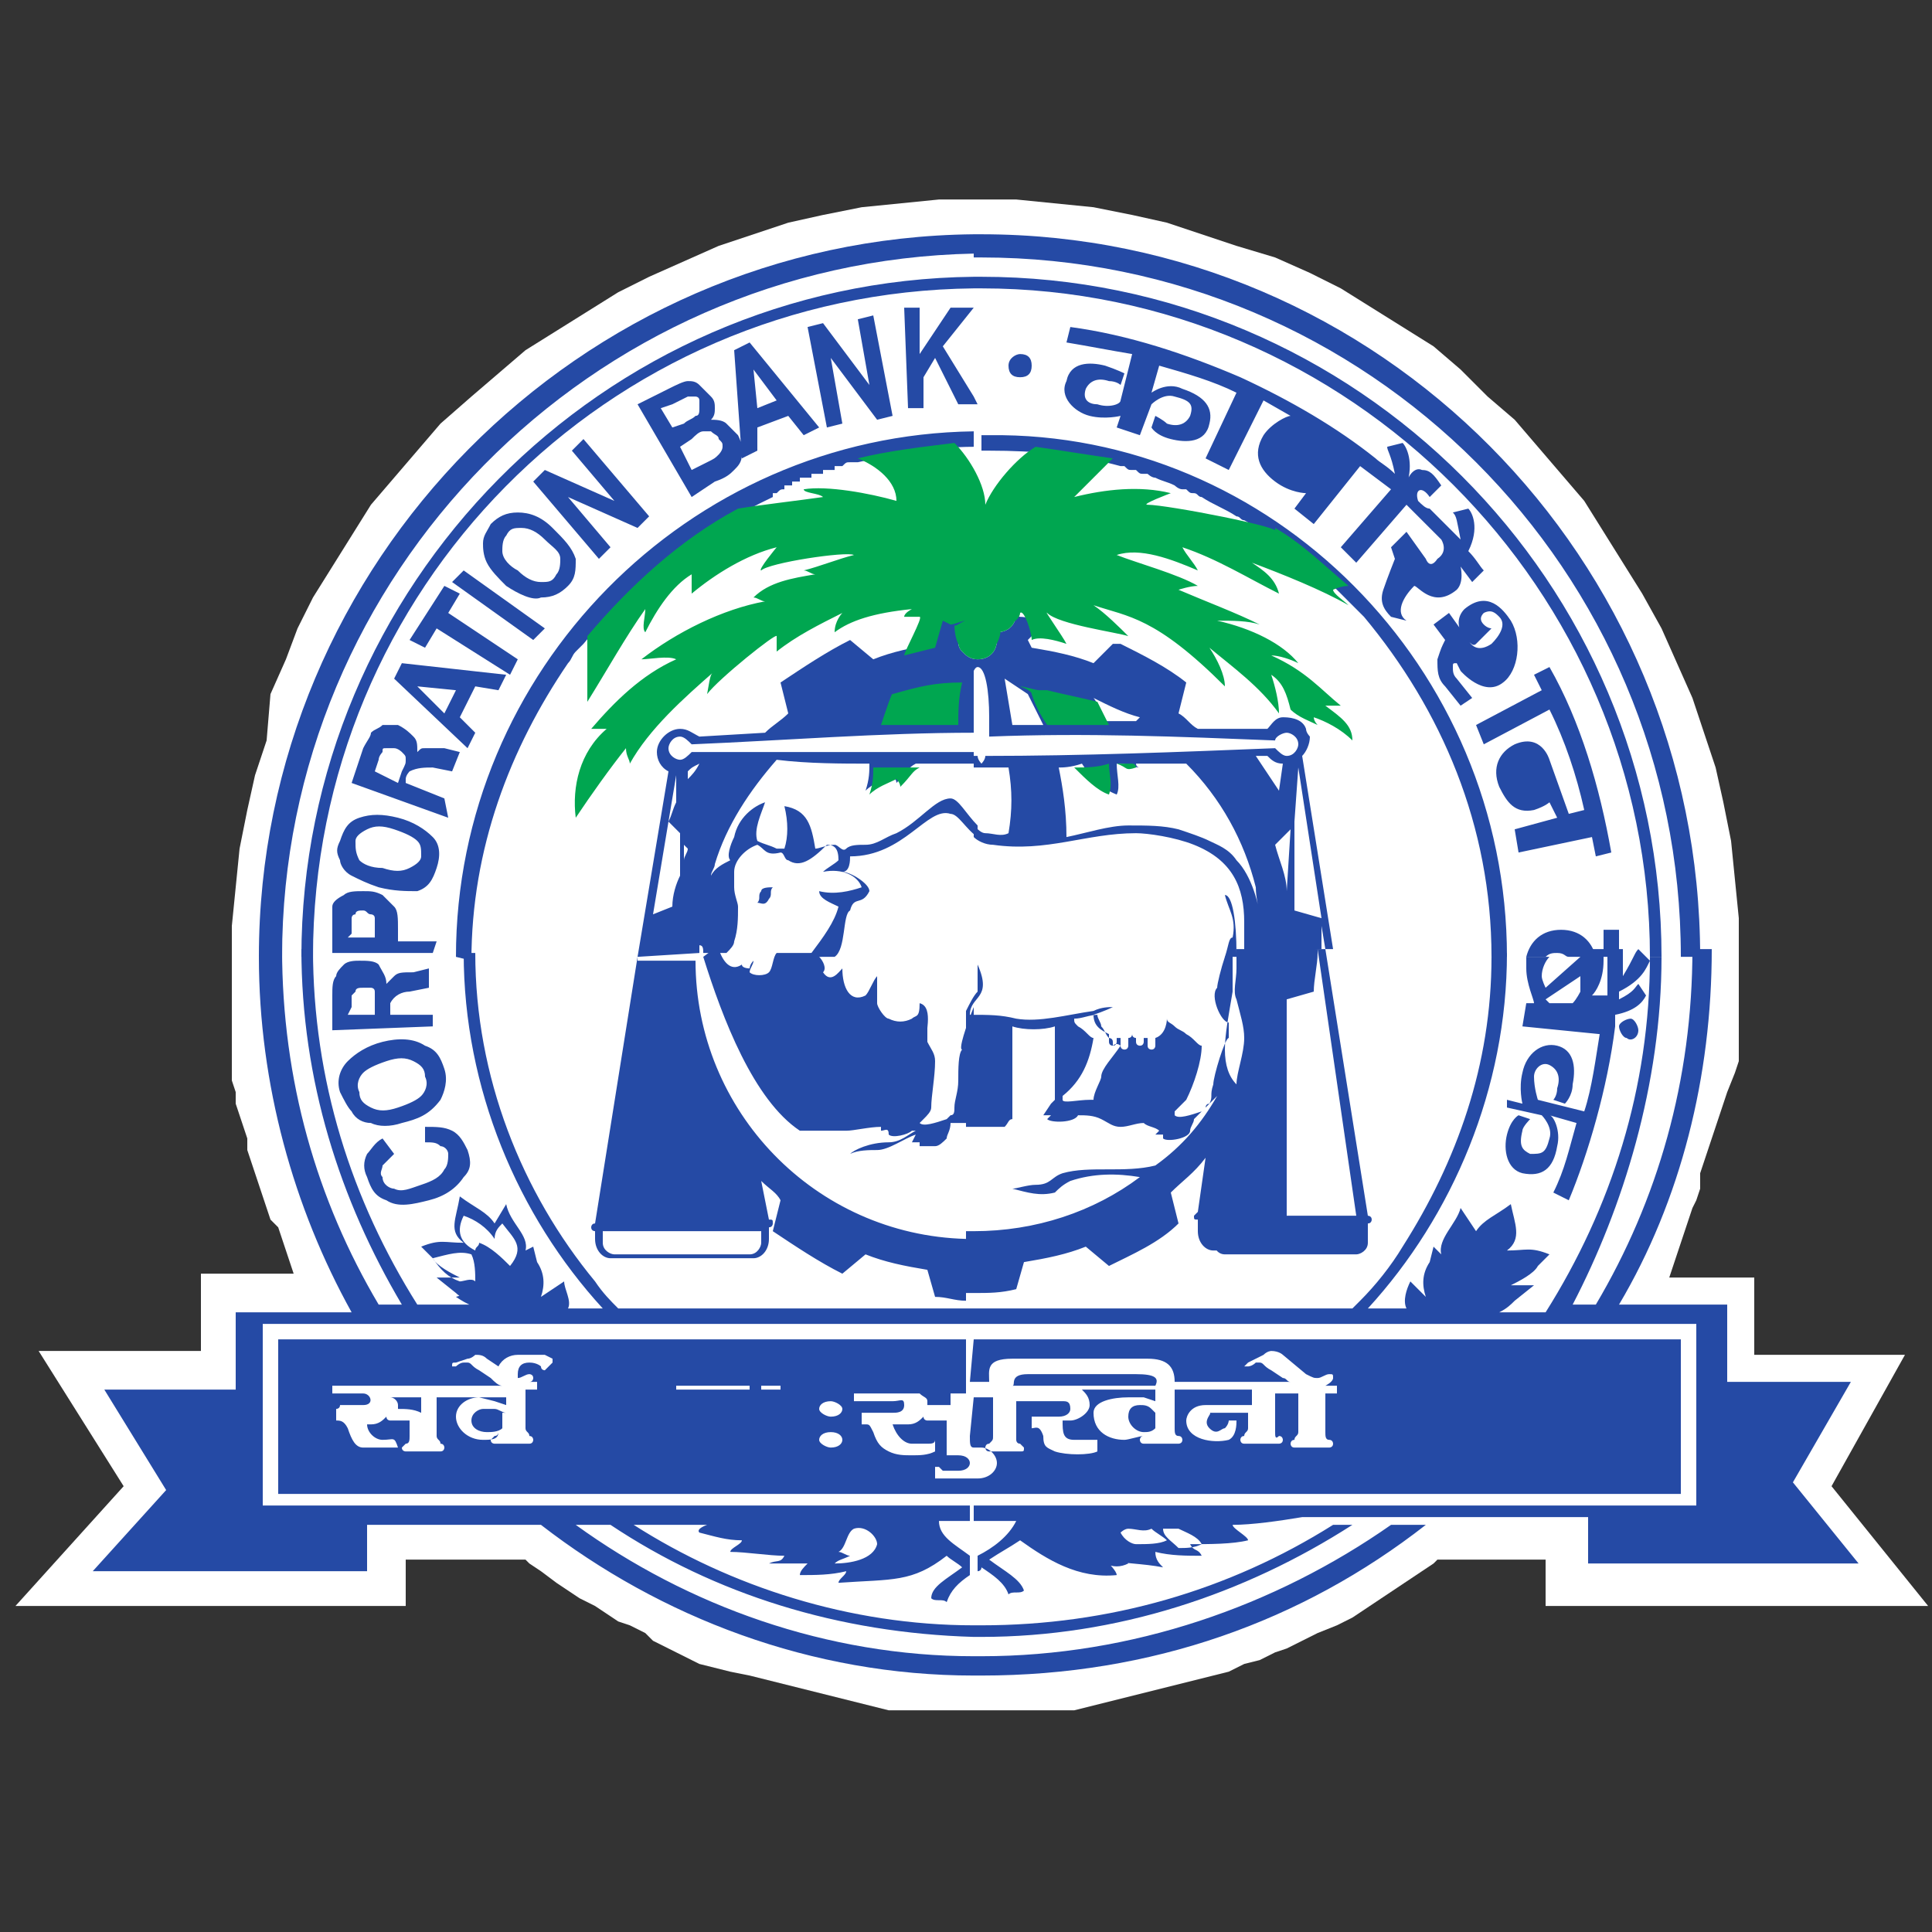 <?xml version="1.0" encoding="utf-8"?>
<!-- Generator: Adobe Illustrator 23.0.5, SVG Export Plug-In . SVG Version: 6.00 Build 0)  -->
<svg version="1.1" id="Layer_1" xmlns="http://www.w3.org/2000/svg" xmlns:xlink="http://www.w3.org/1999/xlink" x="0px" y="0px"
	 viewBox="0 0 50 50" style="enable-background:new 0 0 50 50;" xml:space="preserve">
<rect x="0" y="0" width="50" height="50" fill="#333333" stroke="none"/>
<style type="text/css">
	.st0{fill:#FFFFFF;}
	.st1{fill:#254AA5;}
	.st2{fill:#00A650;}
</style>
<g id="g3006" transform="translate(0,1.263)">
	<path id="path220" class="st0" d="M6.4,28.2l-0.1-0.3l-0.1-0.3l-0.1-0.3L6.1,27l-0.1-0.3l0-0.3l0-0.3l0-0.3l0-0.3l0-0.3l0-0.3
		l0-0.3l0-0.3l0-0.3l0-0.3l0-1l0.1-1l0.1-1l0.2-1l0.2-0.9l0.3-0.9L7,16.7l0.4-0.9L7.7,15l0.4-0.8l0.5-0.8l0.5-0.8l0.5-0.8l0.6-0.7
		l0.6-0.7l0.6-0.7L12.2,9l0.7-0.6l0.7-0.6l0.8-0.5l0.8-0.5l0.8-0.5l0.8-0.4l0.9-0.4l0.9-0.4l0.9-0.3l0.9-0.3l0.9-0.2l1-0.2l1-0.1
		l1-0.1l1,0l1,0l1,0.1l1,0.1l1,0.2l0.9,0.2l0.9,0.3l0.9,0.3L33,5.4l0.9,0.4l0.8,0.4l0.8,0.5l0.8,0.5l0.8,0.5l0.7,0.6L38.5,9l0.7,0.6
		l0.6,0.7l0.6,0.7l0.6,0.7l0.5,0.8l0.5,0.8l0.5,0.8L43,15l0.4,0.9l0.4,0.9l0.3,0.9l0.3,0.9l0.2,0.9l0.2,1l0.1,1l0.1,1l0,1l0,0.3
		l0,0.3l0,0.3l0,0.3l0,0.3l0,0.3l0,0.3l0,0.3l0,0.3l-0.1,0.3L44.7,27l-0.1,0.3l-0.1,0.3l-0.1,0.3l-0.1,0.3l-0.1,0.3l-0.1,0.3
		l-0.1,0.3L44,29.5l-0.1,0.3L43.8,30l-0.1,0.3l-0.1,0.3l-0.1,0.3l-0.1,0.3l-0.1,0.3l-0.1,0.3h2.2v2h3.9l-1.9,3.4l2.5,3.1H40v-1.2
		h-2.8l-0.1,0.1l-0.3,0.2l-0.3,0.2l-0.3,0.2l-0.3,0.2l-0.3,0.2l-0.3,0.2l-0.3,0.2l-0.4,0.2L34.1,41l-0.4,0.2l-0.4,0.2L33,41.5
		l-0.4,0.2l-0.4,0.1L31.8,42l-0.4,0.1l-0.4,0.1l-0.4,0.1l-0.4,0.1l-0.4,0.1l-0.4,0.1l-0.4,0.1l-0.4,0.1l-0.4,0.1l-0.4,0.1l-0.4,0
		l-0.4,0l-0.4,0l-0.4,0l-0.4,0l-0.4,0l-0.4,0l-0.4,0l-0.4,0l-0.4,0l-0.4,0l-0.4,0l-0.4-0.1l-0.4-0.1l-0.4-0.1l-0.4-0.1l-0.4-0.1
		l-0.4-0.1l-0.4-0.1l-0.4-0.1l-0.4-0.1L18.9,42l-0.4-0.1l-0.4-0.1l-0.4-0.2l-0.4-0.2l-0.4-0.2L16.7,41l-0.4-0.2L16,40.7l-0.3-0.2
		l-0.3-0.2L15,40.1l-0.3-0.2l-0.3-0.2L14,39.4l-0.3-0.2l-0.1-0.1h-3.1v1.2H0.4l2.8-3.1L1,33.7h4.2v-2h2.4l-0.1-0.3l-0.1-0.3
		l-0.1-0.3l-0.1-0.3L7,30.3L6.9,30l-0.1-0.3l-0.1-0.3l-0.1-0.3l-0.1-0.3l-0.1-0.3"/>
	<path id="path222" class="st1" d="M11,28.3l0-0.4c0.3,0,0.5,0,0.7,0.1c0.2,0.1,0.3,0.3,0.4,0.5c0.1,0.3,0.1,0.5-0.1,0.7
		c-0.2,0.3-0.5,0.5-0.9,0.6c-0.4,0.1-0.8,0.2-1.1,0c-0.3-0.1-0.4-0.3-0.5-0.6c-0.1-0.2-0.1-0.4,0-0.6c0.1-0.1,0.2-0.3,0.4-0.4
		l0.3,0.4c-0.1,0.1-0.2,0.2-0.3,0.3c0,0.1-0.1,0.2,0,0.3c0,0.2,0.2,0.3,0.3,0.3c0.2,0.1,0.4,0,0.7-0.1c0.3-0.1,0.5-0.2,0.6-0.4
		c0.1-0.1,0.1-0.3,0.1-0.4c0-0.1-0.1-0.2-0.2-0.2C11.3,28.3,11.2,28.3,11,28.3L11,28.3z M10.3,27.4c0.3-0.1,0.5-0.2,0.6-0.3
		c0.1-0.1,0.2-0.3,0.1-0.5c0-0.2-0.1-0.3-0.3-0.4c-0.2-0.1-0.4-0.1-0.7,0c-0.3,0.1-0.5,0.2-0.6,0.3c-0.1,0.1-0.2,0.3-0.1,0.5
		c0,0.2,0.1,0.3,0.3,0.4C9.8,27.5,10,27.5,10.3,27.4L10.3,27.4z M10.4,27.8c-0.3,0.1-0.6,0.1-0.8,0c-0.2,0-0.4-0.1-0.5-0.3
		c-0.1-0.1-0.2-0.3-0.3-0.5c-0.1-0.3,0-0.6,0.2-0.8c0.2-0.2,0.5-0.4,0.9-0.5c0.4-0.1,0.8-0.1,1.1,0.1c0.3,0.1,0.4,0.3,0.5,0.6
		c0.1,0.3,0,0.6-0.1,0.8C11.1,27.6,10.8,27.7,10.4,27.8z M11.2,25.3l-2.6,0.1l0-0.9c0-0.2,0-0.4,0.1-0.5c0-0.1,0.1-0.2,0.2-0.3
		c0.1-0.1,0.3-0.1,0.4-0.1c0.2,0,0.4,0,0.5,0.1C9.9,23.9,10,24,10,24.2c0.1-0.1,0.1-0.1,0.2-0.2c0.1-0.1,0.2-0.1,0.5-0.1l0.4-0.1
		l0,0.5l-0.5,0.1c-0.2,0-0.4,0.1-0.5,0.3c0,0,0,0.1,0,0.2l0,0.1l1.1,0L11.2,25.3L11.2,25.3z M9.7,25l0-0.3c0-0.2,0-0.2,0-0.3
		c0-0.1-0.1-0.1-0.1-0.1c-0.1,0-0.1,0-0.2,0c-0.1,0-0.2,0-0.2,0.1c0,0-0.1,0.1-0.1,0.1c0,0,0,0.1,0,0.3L9,25L9.7,25L9.7,25z
		 M23.9,38.1h-1.3c0,0.1,0.1,0.1,0.1,0.2c0.3,0.3,0.3,0.2,0.7,0.2c-0.4,0.2-0.6,0.3-0.8,0.8c0.8,0,1.1,0,1.6-0.6
		C24.1,38.6,24.1,38.4,23.9,38.1L23.9,38.1z M21.7,38.1h-0.4c0,0,0,0,0,0c-0.1,0.1-0.3,0.6-0.4,0.7c0.3,0.1,0.7-0.1,0.9-0.4
		C21.7,38.4,21.7,38.3,21.7,38.1L21.7,38.1z M20.8,38.1h-0.5c-0.2,0.1-0.4,0.3-0.5,0.4c0.2,0.1,0.4,0.1,0.6,0.1
		C20.7,38.6,20.9,38.4,20.8,38.1z M22.7,38.7c-0.1,0.4-0.7,0.5-1.1,0.5c0.1-0.1,0.2-0.1,0.4-0.2c-0.1,0-0.2-0.1-0.3-0.1
		c0.2-0.1,0.2-0.5,0.4-0.6C22.4,38.2,22.7,38.5,22.7,38.7L22.7,38.7z M12.9,32.7h0.4c0.7-0.1,0.6-1,0.3-1.3
		c-0.2,0.2-0.2,0.4-0.3,0.6c-0.1-0.4-0.3-0.6-0.6-0.7c0,0.1,0,0.2,0,0.4c-0.1-0.1-0.2-0.2-0.3-0.2c0,0.2,0,0.5,0.1,0.7
		c-0.2,0-0.4,0-0.7,0.1C12.1,32.5,12.3,32.6,12.9,32.7L12.9,32.7z M12,30.2c0.3,0.1,0.6,0.3,0.8,0.6c0-0.2,0.1-0.3,0.2-0.4
		c0.3,0.4,0.6,0.6,0.2,1.1c-0.2-0.2-0.5-0.5-0.8-0.6c0,0.1-0.1,0.1-0.1,0.2C11.9,30.9,11.8,30.6,12,30.2L12,30.2z M12.2,31.2
		c0.1,0.2,0.1,0.5,0.1,0.7c-0.1-0.1-0.3,0-0.4,0c-0.3-0.1-0.5-0.3-0.7-0.6C11.6,31.2,11.9,31.1,12.2,31.2L12.2,31.2L12.2,31.2z
		 M6.2,38.1L6.2,38.1l0-3h0H5.7h-2v0l0.2,0.4h1.8V36H4.2l0.2,0.4h1.3v0.4h-1l0.2,0.4h0.8v0.4H4.6L4.3,38h1.4v0.4H3.9l-0.2,0.2
		l-0.1,0.2h4.7L6.2,38.1L6.2,38.1z M10.3,35.2c0-0.1,0-0.1,0-0.1c0-0.1-0.1-0.2-0.2-0.2h0.8v0.4C10.7,35.2,10.5,35.2,10.3,35.2
		L10.3,35.2z M12.8,35L12.8,35L12.8,35C12.9,35,12.9,35,12.8,35l0.3,0.1v-0.2h-0.3h-0.1h-1.4v1c0,0.1,0.1,0.1,0.1,0.2
		c0.1,0,0.1,0.1,0.1,0.1c0,0,0,0.1-0.1,0.1h-0.9c0,0-0.1,0-0.1-0.1c0,0,0.1-0.1,0.1-0.1c0.1,0,0.1-0.1,0.1-0.2v-0.4h-0.2v0h-0.2
		c-0.1,0-0.1,0-0.1,0c0,0-0.1,0-0.1-0.1c-0.1,0.1-0.2,0.2-0.4,0.2H9.7c-0.1,0-0.2,0-0.2,0C9.5,35.8,9.7,36,9.9,36
		c0.3,0,0.3-0.1,0.4,0.2l-0.9,0c-0.2,0-0.3-0.2-0.4-0.5c-0.1-0.2-0.2-0.2-0.3-0.2c0,0,0-0.3,0-0.3c0,0,0.1,0,0.1-0.1
		c0.1,0,0.4,0,0.6,0c0.3,0,0.2-0.3,0-0.3H8.6v-0.2h4.1h0.1h0.2h0c-0.1,0-0.2-0.1-0.3-0.2l-0.3-0.2c-0.2-0.1-0.2-0.2-0.3-0.2
		c-0.1,0-0.1,0-0.1,0c-0.1,0-0.2,0.1-0.2,0.1c-0.1,0-0.1,0-0.1,0c0-0.1,0-0.1,0.1-0.1l0.3-0.1c0.1,0,0.2-0.1,0.2-0.1
		c0.1,0,0.2,0,0.3,0.1l0.3,0.2c0.1-0.2,0.3-0.3,0.5-0.3h0.4c0.1,0,0.2,0,0.3,0l0.2,0.1c0,0,0,0.1,0,0.1c0,0,0,0,0,0l-0.1,0.1
		c0,0-0.1,0.1-0.1,0.1c0,0-0.1,0-0.1-0.1C14,34.1,13.9,34,13.7,34c-0.2,0-0.3,0.1-0.3,0.3c0,0,0,0.1,0,0.1c0,0,0,0,0,0
		c0.1,0,0.2-0.1,0.3-0.1c0,0,0.1,0,0.1,0.1c0,0,0,0.1-0.1,0.1c0,0-0.1,0-0.1,0l0,0h0.3v0.2h-0.3v1c0,0.1,0.1,0.1,0.1,0.2
		c0.1,0,0.1,0.1,0.1,0.1c0,0,0,0.1-0.1,0.1h-0.9c0,0-0.1,0-0.1-0.1c0,0,0.1-0.1,0.1-0.1c0.1,0,0.1-0.1,0.1-0.1
		C12.9,36,12.7,36,12.5,36c-0.4,0-0.7-0.3-0.7-0.6c0-0.3,0.3-0.5,0.6-0.5L12.8,35L12.8,35L12.8,35z M13.1,35.3
		c-0.1,0-0.2-0.1-0.3-0.1c-0.1,0-0.1,0-0.2,0h-0.1c-0.1,0-0.3,0.1-0.3,0.3c0,0.2,0.2,0.3,0.4,0.3c0.1,0,0.3,0,0.4-0.1V35.3
		L13.1,35.3z M21.5,35.4c-0.1,0-0.3-0.1-0.3-0.2c0-0.1,0.1-0.2,0.3-0.2c0.1,0,0.3,0.1,0.3,0.2C21.8,35.3,21.7,35.4,21.5,35.4z
		 M21.5,36.2c-0.1,0-0.3-0.1-0.3-0.2c0-0.1,0.1-0.2,0.3-0.2c0.2,0,0.3,0.1,0.3,0.2C21.8,36.1,21.7,36.2,21.5,36.2z M20.2,34.9v1
		c0,0.1-0.1,0.1-0.1,0.2c-0.1,0-0.1,0.1-0.1,0.1c0,0,0,0.1,0.1,0.1h0.9c0,0,0.1,0,0.1-0.1c0,0,0-0.1-0.1-0.1c-0.1,0-0.1-0.1-0.1-0.2
		v-1H21v-0.2h-6.3v0.2h2v0.2h-1.1l0,0.2c0.4,0,0.4,0.5,0,0.5c-0.4,0-0.4-0.3-0.3-0.4l0-0.2l-0.3,0c-0.4,0.1-0.4,0.6,0.1,0.9
		c0.1,0.1,0.6,0.1,0.9,0c0.2-0.1,0.4-0.2,0.4-0.5c0-0.2,0-0.4-0.2-0.5h0.6v0.5c0,0.1-0.1,0.1-0.1,0.2c-0.1,0-0.1,0.1-0.1,0.1
		c0,0,0,0.1,0.1,0.1h0.9c0,0,0.1,0,0.1-0.1c0,0-0.1-0.1-0.1-0.1c-0.1,0-0.1-0.1-0.1-0.2v-1h1.9v0.4h-1.2c-0.2,0-0.3,0.2-0.3,0.4
		c0,0.2,0.1,0.4,0.3,0.4H18c0,0.1,1,0,0.8-0.5c0,0-0.2-0.1-0.3,0c0,0-0.1,0.1-0.1,0.2c-0.1,0-0.2,0-0.2,0c-0.2,0-0.2-0.3-0.1-0.3
		l0.9,0v0.4c0,0.1-0.1,0.1-0.1,0.2c-0.1,0-0.1,0.1-0.1,0.1c0,0,0,0.1,0.1,0.1h0.9c0,0,0.1,0,0.1-0.1c0,0,0-0.1-0.1-0.1
		c-0.1,0-0.1-0.1-0.1-0.2v-1H20.2L20.2,34.9z M24.6,35.2c0-0.1,0-0.2,0-0.4c-0.3,0-0.5,0-0.8,0c0.1,0.1,0.2,0.1,0.2,0.2
		c0,0,0,0.1,0,0.1H24.6L24.6,35.2z M17.7,26.5L17.7,26.5c0-0.1,0-0.2,0-0.2L17.7,26.5L17.7,26.5z M17.5,27.5
		c-0.1-0.2-0.2-0.3-0.2-0.5l0.2-0.3l0-1.2c-0.1-0.2-0.1-0.5-0.2-0.7l-0.7-0.2c0-0.1,0-0.2,0-0.3l-0.9,6.1h1.8L17.5,27.5L17.5,27.5z
		 M19.4,29c-0.1-0.1-0.2-0.2-0.3-0.3l-0.8,0.2c-0.2-0.3-0.4-0.6-0.6-0.9l0,2.4h1.8L19.4,29L19.4,29z M23.2,27.6L23.2,27.6l0.2,0.1
		h0.1h0.1c0,0,0.1,0,0.1,0c0,0,0,0,0.1,0c0,0,0-0.1,0-0.1c0,0,0,0,0,0c0.1,0,0.1,0,0.1-0.2c0-0.1,0-0.5,0-0.8c0-0.3,0-0.6,0.1-0.8
		l0,0L24,25.1c-0.2,0.2-0.4,0.2-0.6,0.2c0,0.1,0,0.1,0,0.1c0.1,0.1,0.1,0.3,0.1,0.5c0.1,0.4,0,0.9,0,1.2c0,0.1-0.1,0.1-0.3,0.3
		L23.2,27.6C23.2,27.5,23.2,27.5,23.2,27.6L23.2,27.6z M15.6,30.6h4.1v0.3c0,0.1-0.1,0.3-0.3,0.3h-3.5c-0.1,0-0.3-0.1-0.3-0.3V30.6
		L15.6,30.6z M25.2,41.6c-3.8,0-7.4-1.3-10.3-3.4h-0.9c3.1,2.4,7,3.9,11.2,3.9L25.2,41.6L25.2,41.6z M25.2,40.8
		c-3.2,0-6.3-1-8.8-2.6h-0.6c2.7,1.8,5.9,2.8,9.4,2.9L25.2,40.8z M25.2,34.9L25.2,34.9l-0.1,1c0,0.2,0,0.3,0.1,0.3L25.2,34.9
		L25.2,34.9z M25.2,33.4h-18v4h18V37h-0.9c0,0-0.1,0-0.1,0c0-0.1,0-0.2,0-0.3c0,0,0,0,0.1,0l0.1,0.1l0.4,0c0.2,0,0.3-0.1,0.3-0.2
		c0-0.1-0.1-0.2-0.3-0.2h-0.1c-0.3,0-0.1,0-0.2,0c0-0.2,0-0.3,0-0.5c0-0.1,0-0.3,0-0.4c-0.1,0-0.3,0-0.4,0c-0.1,0-0.1,0-0.1,0
		c0,0-0.1,0-0.1-0.1c-0.1,0.1-0.2,0.2-0.4,0.2c-0.1,0-0.2,0-0.2,0c-0.1,0-0.2,0-0.2,0c0.1,0.3,0.3,0.5,0.5,0.5H24
		c0.1,0,0.2,0,0.2-0.1v0.3c-0.2,0.1-0.4,0.1-0.6,0.1c-0.2,0-0.4,0-0.6-0.1c-0.2-0.1-0.3-0.2-0.4-0.5c-0.1-0.2-0.1-0.2-0.2-0.2
		c0,0-0.1,0-0.1,0l0-0.3c0.5,0,0.5,0,0.8,0c0.1,0,0.3,0,0.3-0.2c0-0.2-0.1-0.1-0.3-0.1c-0.3,0-0.6,0-1,0v-0.2h2.9V33.4L25.2,33.4z
		 M18.2,23.5c0.5,1.6,1.3,3.7,2.5,4.5l1.2,0c0.2,0,0.6-0.1,0.9-0.1c0,0,0,0,0,0L22.8,28c0.1,0,0.2-0.1,0.2,0.1
		c0.1,0.1,0.5,0,0.6-0.1c0,0,0.1,0,0.1,0c-0.2,0.1-0.4,0.3-0.7,0.3c-0.5,0-0.9,0.2-1,0.3c0.2-0.1,0.5-0.1,0.7-0.1
		c0.3,0,0.7-0.3,1-0.4l-0.1,0.2c0,0,0.2,0,0.2,0c0,0,0,0,0,0.1c0.1,0,0.2,0,0.4,0c0,0,0,0,0,0c0.1,0,0.2-0.1,0.3-0.2
		c0-0.1,0.1-0.2,0.1-0.4c0.2,0,0.4,0,0.6,0v-3c-0.2,0.5-0.4,1.1-0.3,1.1c-0.1,0.1-0.1,0.5-0.1,0.8c0,0.3-0.1,0.5-0.1,0.7
		c0,0.1,0,0.2-0.1,0.2c0,0,0,0-0.1,0.1c0,0,0,0,0,0c-0.3,0.1-0.6,0.2-0.7,0.1c0,0,0,0,0,0l0.1-0.1c0.1-0.1,0.2-0.2,0.2-0.3
		c0-0.3,0.1-0.8,0.1-1.2c0-0.2-0.1-0.3-0.2-0.5c-0.1-0.1,0.2-0.9-0.2-1c0,0.4-0.1,0.3-0.2,0.4c-0.2,0.1-0.4,0.1-0.6,0
		c-0.1,0-0.3-0.3-0.3-0.4c0-0.2,0-0.5,0-0.7c-0.1,0.1-0.2,0.4-0.3,0.5c-0.4,0.2-0.6-0.2-0.6-0.7c-0.1,0.1-0.3,0.4-0.5,0.1
		c0.1-0.1,0-0.3-0.1-0.4c0.1,0,0.1,0,0.1-0.1h-1.2c0,0,0,0,0,0c-0.1,0.1-0.1,0.4-0.2,0.5c-0.1,0.1-0.4,0.1-0.5,0
		c0-0.1,0.1-0.2,0.1-0.3c-0.1,0.1-0.1,0.2-0.1,0.2c0,0-0.2,0-0.2-0.1c-0.3,0.2-0.5-0.1-0.6-0.4c0,0,0-0.1,0-0.1L18.2,23.5L18.2,23.5
		z M16.5,23.5l-1.1,6.9h0c-0.1,0-0.1,0.1-0.1,0.1c0,0.1,0.1,0.1,0.1,0.1v0.2c0,0.3,0.2,0.5,0.4,0.5h3.7c0.2,0,0.4-0.2,0.4-0.5v-0.3
		c0.1,0,0.1-0.1,0.1-0.1c0-0.1,0-0.1-0.1-0.1l-0.2-1c0.2,0.2,0.4,0.3,0.5,0.5l-0.2,0.8c0.6,0.4,1.2,0.8,1.8,1.1l0.6-0.5
		c0.5,0.2,1,0.3,1.6,0.4l0.2,0.7c0.3,0,0.5,0.1,0.8,0.1l0-1.6c-3.9-0.1-7-3.3-7-7.2H16.5L16.5,23.5z M6.7,23.5
		c0,3.3,0.9,6.5,2.4,9.2h-3v2H2.7l1.6,2.6l-1.9,2.1h7.1v-1.2h8.8c0,0-0.3,0.1-0.2,0.2c0.4,0.1,0.7,0.2,1.1,0.2
		c0,0.1-0.3,0.2-0.3,0.3c0.4,0,1,0.1,1.4,0.1c-0.1,0.2-0.2,0.1-0.4,0.2c0.4,0,0.6,0,1,0c-0.1,0.1-0.2,0.2-0.2,0.3
		c0.4,0,0.8,0,1.2-0.1c0,0.1-0.2,0.2-0.2,0.3c1.4-0.1,1.9,0,2.8-0.7c0.1,0.1,0.3,0.2,0.4,0.3c-0.4,0.3-0.8,0.5-0.8,0.8
		c0.1,0.1,0.3,0,0.4,0.1c0.1-0.3,0.3-0.5,0.6-0.7V39c-0.4-0.3-0.8-0.5-0.8-0.9h0.8v-0.4H6.8v-4.7h18.4v-0.4h-8c-0.4,0-0.8,0-1.2,0
		c-0.2-0.2-0.4-0.4-0.6-0.7v0c0,0,0,0,0,0c-1.9-2.3-3.1-5.3-3.1-8.5h-0.3c0,3.5,1.4,6.8,3.6,9.2h-0.9c0.1-0.2-0.1-0.5-0.1-0.7
		L14,32.3c0.1-0.3,0.1-0.6-0.1-0.9L13.8,31l-0.2,0.1c0.1-0.4-0.4-0.7-0.5-1.2l-0.3,0.5c-0.2-0.3-0.5-0.4-0.9-0.7
		c-0.1,0.6-0.3,0.9,0.1,1.2c-0.5,0-0.6-0.1-1.1,0.1l0.3,0.3c0.1,0.2,0.5,0.4,0.7,0.5l-0.6,0l0.5,0.4c0.1,0.1,0.3,0.2,0.4,0.3h-1.4
		c-1.7-2.7-2.7-5.8-2.7-9.2H7.8c0,3.4,1,6.5,2.6,9.2H9.8c-1.6-2.7-2.5-5.8-2.5-9.2"/>
	<path id="path224" class="st1" d="M9,23l0.7,0l0-0.2c0-0.2,0-0.3,0-0.3c0-0.1-0.1-0.1-0.1-0.1c-0.1,0-0.1-0.1-0.2-0.1
		c-0.1,0-0.2,0-0.2,0.1c-0.1,0-0.1,0.1-0.1,0.1c0,0.1,0,0.2,0,0.4L9,23L9,23z M11.2,23.4l-2.6,0l0-0.7c0-0.3,0-0.4,0-0.5
		c0-0.1,0.1-0.2,0.3-0.3c0.1-0.1,0.3-0.1,0.5-0.1c0.2,0,0.3,0,0.5,0.1c0.1,0.1,0.2,0.2,0.3,0.3c0.1,0.1,0.1,0.3,0.1,0.6l0,0.3l1,0
		L11.2,23.4L11.2,23.4z M9.9,21.2c0.3,0.1,0.5,0.1,0.7,0c0.2-0.1,0.3-0.2,0.3-0.3c0-0.2,0-0.3-0.1-0.4c-0.1-0.1-0.3-0.2-0.6-0.3
		c-0.3-0.1-0.5-0.1-0.7,0c-0.2,0.1-0.3,0.2-0.3,0.3c0,0.2,0,0.3,0.1,0.5C9.4,21.1,9.6,21.2,9.9,21.2L9.9,21.2z M9.8,21.7
		c-0.3-0.1-0.5-0.2-0.7-0.3c-0.2-0.1-0.3-0.3-0.3-0.4c-0.1-0.2-0.1-0.3,0-0.5c0.1-0.3,0.2-0.5,0.5-0.6c0.3-0.1,0.6-0.1,1,0
		c0.4,0.1,0.7,0.3,0.9,0.5c0.2,0.2,0.2,0.5,0.1,0.8c-0.1,0.3-0.2,0.5-0.5,0.6C10.5,21.8,10.2,21.8,9.8,21.7L9.8,21.7z M11.6,19.9
		L9.1,19l0.3-0.9c0.1-0.2,0.2-0.3,0.2-0.4c0.1-0.1,0.2-0.1,0.3-0.2c0.1,0,0.3,0,0.4,0c0.2,0.1,0.3,0.2,0.4,0.3
		c0.1,0.1,0.1,0.2,0.1,0.4c0.1-0.1,0.1-0.1,0.2-0.1c0.1,0,0.3,0,0.5,0l0.4,0.1l-0.2,0.5l-0.5-0.1c-0.2,0-0.4,0-0.6,0.1
		c0,0-0.1,0.1-0.1,0.2l0,0.1l1,0.4L11.6,19.9L11.6,19.9z M10.3,19l0.1-0.3c0.1-0.2,0.1-0.2,0.1-0.3c0-0.1,0-0.1-0.1-0.2
		c0,0-0.1-0.1-0.2-0.1c-0.1,0-0.1,0-0.2,0c-0.1,0-0.1,0-0.1,0.1c0,0-0.1,0.1-0.1,0.2l-0.1,0.3L10.3,19L10.3,19z M11.8,16.6l-1-0.1
		l0.7,0.7L11.8,16.6L11.8,16.6z M13.1,16.2l-0.2,0.4l-0.6-0.1l-0.4,0.8l0.4,0.4l-0.2,0.4l-1.9-1.8l0.2-0.4L13.1,16.2L13.1,16.2z
		 M13.2,16.2L11.3,15L11,15.5l-0.4-0.2l0.9-1.4l0.4,0.2l-0.3,0.5l1.8,1.2L13.2,16.2z M13.8,15.3l-2.1-1.5l0.3-0.3l2.1,1.5L13.8,15.3
		L13.8,15.3z M13.4,13.5c0.2,0.2,0.4,0.3,0.6,0.3c0.2,0,0.3,0,0.4-0.2c0.1-0.1,0.1-0.3,0.1-0.4c0-0.2-0.2-0.3-0.4-0.5
		c-0.2-0.2-0.4-0.3-0.6-0.3c-0.2,0-0.3,0-0.4,0.2C13,12.7,13,12.9,13,13C13,13.2,13.2,13.4,13.4,13.5L13.4,13.5z M13.1,13.9
		c-0.2-0.2-0.4-0.4-0.5-0.6c-0.1-0.2-0.1-0.4-0.1-0.5c0-0.2,0.1-0.3,0.2-0.5c0.2-0.2,0.4-0.3,0.7-0.3c0.3,0,0.6,0.1,0.9,0.4
		c0.3,0.3,0.5,0.5,0.6,0.8c0,0.3,0,0.5-0.2,0.7c-0.2,0.2-0.4,0.3-0.7,0.3C13.8,14.3,13.4,14.1,13.1,13.9L13.1,13.9z M15.5,13.2
		l-1.7-2l0.3-0.3l1.8,0.8l-1.1-1.3l0.3-0.3l1.7,2l-0.3,0.3l-1.8-0.8l1.1,1.3L15.5,13.2L15.5,13.2z M17.6,10.3l0.3,0.6l0.4-0.2
		c0.2-0.1,0.2-0.1,0.3-0.2c0,0,0.1-0.1,0.1-0.2c0-0.1,0-0.1-0.1-0.2c0-0.1-0.1-0.1-0.2-0.2c-0.1,0-0.1,0-0.2,0
		c-0.1,0-0.2,0.1-0.3,0.2L17.6,10.3L17.6,10.3z M17.1,9.3l0.3,0.5l0.3-0.1c0.1-0.1,0.2-0.1,0.3-0.2c0.1,0,0.1-0.1,0.1-0.2
		c0-0.1,0-0.1,0-0.2c0-0.1-0.1-0.1-0.1-0.1c-0.1,0-0.1,0-0.2,0c0,0-0.2,0.1-0.4,0.2L17.1,9.3L17.1,9.3z M16.5,9.2l0.8-0.4
		c0.2-0.1,0.4-0.2,0.5-0.2c0.1,0,0.2,0,0.3,0.1c0.1,0.1,0.2,0.2,0.3,0.3c0.1,0.1,0.1,0.2,0.1,0.3c0,0.1,0,0.2-0.1,0.3
		c0.1,0,0.3,0,0.4,0.1c0.1,0.1,0.2,0.2,0.3,0.3c0.1,0.2,0.1,0.3,0.1,0.5c0,0.2-0.1,0.3-0.2,0.4c-0.1,0.1-0.2,0.2-0.5,0.3l-0.6,0.4
		L16.5,9.2L16.5,9.2z M20.1,9.1l-0.6-0.8l0.1,1L20.1,9.1L20.1,9.1z M21.2,9.8L20.8,10l-0.4-0.5l-0.8,0.3l0,0.6l-0.4,0.2L19,7.8
		l0.4-0.2L21.2,9.8z M21.4,9.8l-0.5-2.6l0.4-0.1l1.2,1.6l-0.3-1.7l0.4-0.1l0.5,2.6l-0.4,0.1L21.5,8l0.3,1.7L21.4,9.8L21.4,9.8z
		 M18.8,22.3C18.9,22.4,18.8,22.3,18.8,22.3c0.1,0.3,0.1,0.3,0,0.5c-0.1,0.2,0,0.2-0.1,0.4c-0.2,0.2-0.2,0.2-0.2,0.2s0.1,0,0-0.2
		c-0.1-0.1-0.2-0.6,0-1L18.8,22.3L18.8,22.3z M23.1,16.6l-0.3,0.9l-1.3,0.1l0.3-0.5c0.3-0.2,0.6-0.3,0.9-0.4
		C22.8,16.7,23.1,16.6,23.1,16.6L23.1,16.6z M19.6,22.1c0.1-0.1,0-0.2,0.1-0.3c0-0.1,0.2-0.1,0.3-0.1c-0.1,0.1,0,0.2-0.1,0.3
		C19.8,22.2,19.7,22.1,19.6,22.1L19.6,22.1z M17.8,19C17.8,19,17.8,19,17.8,19L17.8,19L17.8,19L17.8,19z M17.7,21
		c0-0.1,0.1-0.2,0.1-0.3l-0.1-0.1L17.7,21L17.7,21z M17.5,18.8C17.4,18.8,17.4,18.8,17.5,18.8l-0.6,3.6l0.5-0.2
		c0-0.3,0.1-0.6,0.2-0.8l0-1.1L17.3,20c0.1-0.2,0.1-0.3,0.2-0.5L17.5,18.8L17.5,18.8z M18.1,18.5L18.1,18.5
		c-0.2,0.1-0.2,0.1-0.3,0.2l0,0.2C17.9,18.8,18,18.7,18.1,18.5L18.1,18.5z M25.2,6.7l-0.6,0l-0.8,1.2l0-1.2l-0.4,0l0.1,2.6l0.4,0
		l0-0.8l0.3-0.5l0.6,1.2l0.4,0V9l-0.8-1.3L25.2,6.7L25.2,6.7L25.2,6.7z M16.5,23.5l0.8-4.8c-0.2-0.1-0.3-0.3-0.3-0.5
		c0-0.3,0.3-0.6,0.6-0.6c0.2,0,0.3,0.1,0.5,0.2l1.7-0.1c0.2-0.2,0.4-0.3,0.6-0.5l-0.2-0.8c0.6-0.4,1.2-0.8,1.8-1.1l0.6,0.5
		c0.5-0.2,1-0.3,1.6-0.4l0.2-0.7c0.2-0.1,0.5-0.1,0.8-0.2l0,2.1c0,0.2,0,0.4,0,0.6c0,0.2,0,0.3,0,0.5c-2.4,0-4.9,0.2-7.3,0.3
		c-0.1-0.1-0.2-0.2-0.3-0.2c-0.2,0-0.3,0.2-0.3,0.3c0,0.2,0.2,0.3,0.3,0.3c0.1,0,0.2-0.1,0.3-0.2c2.5,0,4.9,0,7.3,0v0.3
		c-0.5,0-1,0-1.5,0c-0.2,0.1-0.2,0.2-0.5,0.5c0-0.1-0.1-0.2-0.1-0.2c-0.2,0.1-0.5,0.2-0.7,0.4c0.1-0.3,0.1-0.5,0.1-0.7
		c-0.7,0-1.6,0-2.4-0.1c0,0,0,0,0,0c-0.7,0.8-1.3,1.7-1.6,2.7c0,0.1-0.1,0.2-0.1,0.3c0.1-0.2,0.3-0.3,0.5-0.4
		c-0.1-0.1,0-0.4,0.1-0.6c0.1-0.5,0.5-0.8,0.8-0.9c-0.1,0.3-0.3,0.7-0.2,1c0.2,0.1,0.3,0.1,0.5,0.2h0.2c0.1-0.3,0.1-0.7,0-1.1
		c0.6,0.1,0.7,0.5,0.8,1.1c0.1,0,0.3-0.1,0.5-0.1c0.1,0,0.2,0.2,0.3,0.1c0.1-0.1,0.3-0.1,0.5-0.1c0.3,0,0.5-0.2,0.8-0.3
		c0.6-0.3,1-0.9,1.4-0.9c0.2,0,0.4,0.4,0.7,0.7l0,0.3c-0.3-0.2-0.5-0.6-0.7-0.6c-0.6-0.2-1.2,1.1-2.6,1.1c0,0.1,0,0.4-0.2,0.4
		c0.2,0,0.7,0.3,0.7,0.5c-0.2,0.4-0.4,0.1-0.5,0.5c-0.2,0.1-0.1,1-0.4,1.2h-1.2c0.2,0,0.4,0,0.6-0.1c0.3-0.4,0.6-0.8,0.7-1.2
		c-0.2-0.1-0.5-0.2-0.5-0.4c0.4,0.1,0.8,0,1.1-0.1c-0.1-0.3-0.5-0.5-1-0.4c0.1-0.1,0.3-0.2,0.4-0.3c0-0.3-0.1-0.4-0.3-0.4
		C21,21,20.7,21.2,20.4,21c-0.1,0-0.1-0.2-0.2-0.2c-0.4,0.1-0.4-0.1-0.6-0.2c-0.3,0.1-0.6,0.4-0.6,0.7c0,0.2,0,0.2,0,0.4
		c0,0.2,0.1,0.4,0.1,0.5c0,0.3,0,0.6-0.1,0.9c0,0.1-0.1,0.2-0.2,0.3l-0.6,0c0-0.1,0-0.2-0.1-0.2c0,0.1,0,0.2,0,0.2v0L16.5,23.5
		L16.5,23.5z M11.8,23.5c0-7.4,6-13.5,13.4-13.6l0,0.4c-1,0-2.1,0.2-3,0.4c-0.1,0-0.1,0-0.2,0v0c-0.1,0-0.1,0-0.2,0.1
		c-0.1,0-0.1,0-0.2,0c0,0,0,0,0,0.1c0,0-0.1,0-0.1,0c-0.1,0-0.1,0-0.2,0V11c0,0-0.1,0-0.1,0c-0.1,0-0.1,0-0.2,0v0.1c0,0-0.1,0-0.1,0
		c-0.1,0-0.1,0-0.2,0c0,0,0,0,0,0c0,0,0,0,0,0.1c0,0,0,0-0.1,0c0,0-0.1,0-0.1,0c0,0,0,0,0,0.1c0,0-0.1,0-0.1,0c0,0-0.1,0-0.1,0
		c0,0,0,0,0,0c0,0,0,0,0,0.1c0,0,0,0,0,0c0,0,0,0,0,0c0,0,0,0,0,0c-0.1,0-0.1,0-0.2,0.1c0,0-0.1,0-0.1,0v0.1
		c-1.9,0.9-3.6,2.2-4.9,3.8c0,0,0,0,0,0c-0.1,0.1-0.1,0.1-0.2,0.2c-0.1,0.1-0.1,0.2-0.2,0.3l0,0c-1.5,2.2-2.5,4.8-2.5,7.7L11.8,23.5
		L11.8,23.5z M7.8,23.5c0-9.6,7.8-17.5,17.4-17.6v0.3C15.7,6.3,8.1,14,8.1,23.5H7.8z M6.7,23.5C6.7,13.3,15,4.9,25.2,4.8v0.5
		C15.3,5.5,7.3,13.6,7.3,23.5"/>
	<path id="path226" class="st1" d="M42.4,25.4c0-0.1-0.1-0.3-0.2-0.3c-0.1,0-0.3,0.1-0.3,0.2c0,0.1,0.1,0.3,0.2,0.3
		C42.2,25.7,42.4,25.6,42.4,25.4z M40.7,24.7l-0.6,0l-0.1-0.1l0.9-0.6c0,0,0,0.2,0,0.4C40.9,24.4,40.8,24.6,40.7,24.7L40.7,24.7z
		 M28.2,38.1h-1.4c0,0-0.1,0.1-0.1,0.1c-0.1,0.1-0.2,0.2-0.3,0.3c0.2,0.2,0.5,0.4,1,0.5c0.3,0.1,0.5,0.1,0.7,0.1
		c-0.3-0.5-0.3-0.5-0.8-0.6c0.4,0,0.5,0.1,0.8-0.2C28.1,38.3,28.1,38.2,28.2,38.1L28.2,38.1z M30.1,38.3c0.2,0,0.2,0,0.4,0
		c0.2,0.1,0.5,0.2,0.6,0.4c-0.2,0.1-0.4,0.1-0.6,0.1C30.3,38.6,30.1,38.5,30.1,38.3L30.1,38.3z M29.2,38.3c0.2,0,0.4,0.1,0.6,0
		c0.1,0.1,0.3,0.2,0.4,0.3c-0.2,0.1-0.5,0.1-0.8,0.1c-0.1,0-0.3-0.1-0.4-0.3C29,38.4,29.1,38.3,29.2,38.3L29.2,38.3z M28.1,38.7
		c0,0.2,0.2,0.4,0.5,0.5c0.2,0.1,0.4,0.1,0.6,0c-0.1-0.1-0.3-0.2-0.4-0.3c0.1,0,0.2-0.1,0.3-0.1c-0.2-0.1-0.3-0.3-0.5-0.4
		C28.4,38.4,28.2,38.5,28.1,38.7z M37.6,32.7H38c0.6,0,0.8-0.2,1.1-0.5c-0.2-0.1-0.4-0.1-0.7-0.1c0.1-0.2,0.1-0.5,0.1-0.7
		c-0.1,0.1-0.2,0.2-0.3,0.2c0-0.1,0-0.2,0-0.4c-0.3,0.1-0.5,0.4-0.6,0.7c-0.1-0.2-0.2-0.4-0.3-0.6C36.9,31.6,36.8,32.6,37.6,32.7
		L37.6,32.7z M38.9,30.2c-0.3,0.1-0.6,0.3-0.8,0.6c0-0.2-0.1-0.3-0.2-0.4c-0.3,0.4-0.6,0.6-0.2,1.1c0.2-0.2,0.5-0.5,0.8-0.6
		c0,0.1,0.1,0.1,0.1,0.2C39,30.9,39.1,30.6,38.9,30.2L38.9,30.2z M38.7,31.2c-0.1,0.2-0.1,0.5-0.1,0.7c0.1-0.1,0.3,0,0.4,0
		c0.3-0.1,0.5-0.3,0.7-0.6C39.3,31.2,39,31.1,38.7,31.2L38.7,31.2L38.7,31.2z M44.4,38.1L44.4,38.1l-2,0.7h4.4l-0.1-0.2l-0.2-0.2
		h-1.7V38h1.3l-0.3-0.4h-1v-0.4h0.8l0.2-0.4h-1v-0.4h1.2l0.2-0.4h-1.4v-0.4h1.7l0.2-0.4v0h-1.9h-0.4h0V38.1L44.4,38.1z M35.7,35.5
		v0.2c-0.1,0-0.1-0.1-0.1-0.2H35.7z M29.9,35.3l-0.1-0.1l0,0c0,0,0,0,0,0c-0.1-0.1-0.2-0.1-0.3-0.1c-0.2,0-0.3,0.1-0.3,0.3
		c0,0.2,0.2,0.4,0.4,0.4c0.1,0,0.2,0,0.3-0.1V35.3L29.9,35.3z M29.9,34.6c0.1-0.2,0-0.3-0.5-0.3h-2.8c-0.5,0-0.3,0.3-0.4,0.3
		L29.9,34.6L29.9,34.6C29.9,34.6,29.9,34.6,29.9,34.6L29.9,34.6z M36.8,35.5l-0.6,0V36c0,0.1-0.1,0.2-0.2,0.2
		c-0.1,0-0.3-0.1-0.5-0.3c-0.1-0.2-0.2-0.3-0.2-0.4c0-0.1,0.1-0.1,0.1-0.1h0.2v-0.5c0-0.1,0,0-0.1,0c0,0,0,0,0,0c0,0,0,0,0,0
		c0,0.1-0.1,0.1-0.1,0.1c-0.1,0-0.2,0-0.2-0.2c0-0.2,0.2-0.4,0.4-0.4c0.3,0,0.5,0.2,0.5,0.4v0.4l0.6,0l0-0.7H42v0.2h-0.3v1
		c0,0,0,0.1,0.1,0.1c0.1,0,0.1,0.1,0.1,0.1c0,0,0,0.1-0.1,0.1l0,0h0c0.2,0,0.3,0.2,0.3,0.4S41.9,37,41.6,37h-0.8c0,0,0,0-0.1,0v-0.2
		c0,0,0.1,0,0.1,0h0.5c0.2,0,0.3-0.1,0.3-0.2c0-0.1-0.1-0.2-0.3-0.2h-0.1c-0.1,0-0.2,0.1-0.3,0.1c-0.1,0-0.2-0.1-0.2-0.2
		c0,0,0-0.1,0.1-0.1H41l0,0c0,0-0.1,0-0.1-0.1c0,0,0-0.1,0.1-0.1c0.1,0,0.1-0.1,0.1-0.1v-0.6h-0.6c-0.2,0-0.3,0.2-0.3,0.4
		c0,0.2,0.1,0.3,0.3,0.3c0.1,0,0.2-0.1,0.3-0.1c0,0,0.1,0,0.1,0.1c0,0,0,0,0,0.1l0,0.1h-0.4c-0.3,0-0.6-0.3-0.6-0.6
		c0-0.1,0-0.1,0-0.2l0.1-0.2c0.1-0.1,0.2-0.1,0.3-0.1h1v-0.2h-1.8v1c0,0.1,0.1,0.1,0.1,0.2c0.1,0,0.1,0.1,0.1,0.1c0,0,0,0.1-0.1,0.1
		h-0.9c0,0-0.1,0-0.1-0.1c0,0,0-0.1,0.1-0.1c0.1,0,0.1-0.1,0.1-0.1C38.7,36,38.4,36,38.3,36c-0.4,0-0.7-0.3-0.7-0.6
		c0-0.3,0.3-0.5,0.6-0.5h0.4c0,0,0,0,0.1,0l0.2,0v-0.2h-1.5v1c0,0.1,0.1,0.1,0.1,0.2c0.1,0,0.1,0.1,0.1,0.1c0,0,0,0.1-0.1,0.1h-0.9
		c0,0-0.1,0-0.1-0.1c0,0,0.1-0.1,0.1-0.1c0.1,0,0.1,0,0.1-0.2L36.8,35.5L36.8,35.5z M39.1,33.9c0.2,0,0.3,0.1,0.3,0.3
		s-0.2,0.3-0.3,0.3c-0.2,0-0.3-0.1-0.3-0.3S38.9,33.9,39.1,33.9z M29,25.8c-0.2,0.3-0.5,0.6-0.5,0.8c0,0.1-0.2,0.4-0.2,0.6
		c-0.1,0-0.1,0-0.1,0c0,0,0,0,0,0l0,0c0,0,0,0,0,0c-0.3,0-0.7,0.1-0.7,0c0,0,0-0.1,0-0.1c0.5-0.4,0.7-0.9,0.8-1.5
		c-0.1,0-0.2-0.2-0.4-0.3c-0.1-0.1-0.1-0.1-0.1-0.2c0.2,0,0.4-0.1,0.6-0.1c0,0.1,0.1,0.2,0.1,0.3c0.1,0.1,0.1,0.2,0.2,0.3
		c0,0,0.1,0,0.1,0.1c0,0,0,0.1,0,0.1C28.9,25.7,29,25.8,29,25.8L29,25.8z M33.3,25.4c-0.1,0.3-0.2,0.7-0.3,1l0.3,0.3L33.3,25.4
		L33.3,25.4z M33.3,27.5c-0.2,0.5-0.5,0.9-0.8,1.3l-0.7-0.2l-0.3,1.7h1.8L33.3,27.5L33.3,27.5z M35.4,30.6h-4v0.3
		c0,0.1,0.1,0.3,0.3,0.3h3.4c0.1,0,0.3-0.1,0.3-0.3V30.6L35.4,30.6z M38.6,35.2C38.6,35.2,38.6,35.2,38.6,35.2
		c-0.1-0.1-0.2-0.1-0.2-0.1h-0.1c-0.1,0-0.3,0.1-0.3,0.3c0,0.2,0.2,0.3,0.4,0.3c0.1,0,0.3,0,0.4-0.1v-0.3L38.6,35.2L38.6,35.2z
		 M25.2,41.6c0.1,0,0.2,0,0.2,0c3.9,0,7.6-1.3,10.6-3.4h0.9c-3.2,2.5-7.1,3.9-11.5,3.9c-0.1,0-0.2,0-0.2,0L25.2,41.6L25.2,41.6z
		 M25.2,40.8c0.1,0,0.2,0,0.2,0c3.3,0,6.4-0.9,9.1-2.6H35c-2.8,1.8-6.1,2.9-9.6,2.9c-0.1,0-0.2,0-0.2,0L25.2,40.8z M25.2,33.4h17.7
		c0.2,0,0.4,0,0.6,0v4H25.2V37h0.1c0.3,0,0.5-0.2,0.5-0.4c0-0.2-0.2-0.4-0.4-0.4h-0.1h0c0.1,0,0,0-0.1,0l0-1.3h0.5v1
		c0,0.1,0,0.1-0.1,0.2c-0.1,0-0.1,0.1-0.1,0.1c0,0,0,0.1,0.1,0.1h0.8c0.1,0,0.1,0,0.1-0.1c0,0-0.1-0.1-0.1-0.1
		c-0.1,0-0.1-0.1-0.1-0.1v-1h1.2c0.1,0,0.2,0,0.2,0.2c0,0.1-0.1,0.2-0.3,0.2l-0.7,0l0,0.3c0.1,0,0.2-0.1,0.3,0.2
		c0,0.3,0.1,0.3,0.3,0.4c0.3,0.1,0.9,0.1,1.1,0l0-0.3C28.1,36,28,36,27.8,36c-0.3,0-0.3-0.2-0.3-0.5c0.1,0,0,0,0,0h0.2
		c0.2,0,0.5-0.2,0.5-0.4c0-0.2-0.1-0.3-0.2-0.4h1.9V35l-0.3-0.1l-0.4,0l0,0c-0.4,0-0.9,0.1-0.9,0.4c0,0.5,0.4,0.7,0.8,0.7
		c0.1,0,0.4-0.1,0.5-0.1c-0.1,0-0.1,0.1-0.1,0.1c0,0,0,0.1,0.1,0.1h0.9c0,0,0.1,0,0.1-0.1c0,0,0-0.1-0.1-0.1c-0.1,0-0.1-0.1-0.1-0.2
		v-1h2v0.4h-1.2c-0.4,0-0.5,0.3-0.5,0.4c0,0.5,0.7,0.6,1.1,0.5c0.2-0.1,0.2-0.4,0.2-0.5l-0.2,0c0,0,0,0.1-0.1,0.2
		c-0.1,0-0.2,0.2-0.4,0c-0.2-0.2,0.1-0.4,0-0.4h1v0.4c0,0.1-0.1,0.1-0.1,0.2c-0.1,0-0.1,0.1-0.1,0.1c0,0,0,0.1,0.1,0.1h0.9
		c0,0,0.1,0,0.1-0.1c0,0,0-0.1-0.1-0.1C33,36,33,35.9,33,35.8v-1h0.6v1c0,0.1-0.1,0.1-0.1,0.2c-0.1,0-0.1,0.1-0.1,0.1
		c0,0,0,0.1,0.1,0.1h0.9c0,0,0.1,0,0.1-0.1c0,0,0-0.1-0.1-0.1c-0.1,0-0.1-0.1-0.1-0.2v-1h0.3v-0.2h-0.3l0,0c0,0,0.2-0.1,0.2-0.2
		c0-0.1,0-0.1-0.1-0.1c-0.1,0-0.2,0.1-0.3,0.1c-0.1,0-0.1,0-0.3-0.1l-0.6-0.5c0,0-0.1-0.1-0.3-0.1c0,0-0.1,0-0.2,0.1L32.3,34
		c0,0-0.1,0.1-0.1,0.1c0,0,0,0,0.1,0c0,0,0.1,0,0.2-0.1c0,0,0.1,0,0.1,0c0.1,0,0.1,0.1,0.3,0.2l0.3,0.2c0.1,0,0.1,0.1,0.2,0.1
		c0,0,0.1,0,0.1,0l0,0h-3.1c0-0.4-0.2-0.6-0.7-0.6h-3.5c-0.7,0-0.6,0.3-0.6,0.6h-0.5L25.2,33.4L25.2,33.4z M39.5,23.5
		c0,0.1,0,0.2,0,0.3c0,0.4,0.2,0.8,0.2,0.9l-0.2,0l-0.1,0.6l2,0.2c-0.1,0.6-0.2,1.4-0.4,2l-1.2-0.3c0,0-0.1-0.3-0.1-0.6
		c0-0.2,0.2-0.4,0.4-0.3c0.2,0.1,0.3,0.3,0.2,0.6c0,0.2-0.1,0.3-0.1,0.3l0.3,0.1c0,0,0.2-0.2,0.2-0.5c0.1-0.5,0-0.9-0.4-1
		c-0.4-0.1-0.8,0.2-0.9,0.7c-0.1,0.4,0,0.8,0,0.8l-0.4-0.1L39,27.4l0.9,0.2c0,0,0.3,0.3,0.2,0.6c-0.1,0.4-0.2,0.4-0.5,0.4
		c-0.2-0.1-0.3-0.2-0.2-0.6c0-0.1,0.2-0.3,0.2-0.3l-0.3-0.1c0,0-0.2,0.1-0.3,0.5c-0.1,0.4,0,0.9,0.4,1c0.5,0.1,0.8-0.1,0.9-0.7
		c0.1-0.4-0.1-0.8-0.2-0.8l0.7,0.2c-0.2,0.7-0.3,1.2-0.6,1.8l0.4,0.2c0.5-1.2,1-2.9,1.2-4.5c0-0.1,0-0.2,0-0.3
		c0.5-0.1,0.7-0.3,0.8-0.5l-0.2-0.3c-0.1,0.1-0.1,0.2-0.5,0.4c0-0.1,0-0.1,0-0.2c0.6-0.3,0.7-0.6,0.8-0.8l-0.3-0.3
		c-0.1,0.1-0.1,0.2-0.4,0.7c0-0.2,0-0.5,0-0.7l-0.4,0l0,1.2l-0.4,0c0.1-0.1,0.3-0.4,0.3-0.9c0-0.1,0-0.2,0-0.3h-0.7
		c0.1,0.1,0.1,0.2,0.1,0.2L40,24.3c0,0-0.1-0.2-0.1-0.3c0-0.2,0.1-0.4,0.2-0.5H39.5L39.5,23.5z M38.6,23.5c0,2.8-0.9,5.3-2.3,7.5
		c0,0,0,0,0,0c0,0,0,0,0,0c-0.3,0.5-0.7,1-1.1,1.4h0c0,0,0,0,0,0c-0.1,0.1-0.1,0.1-0.2,0.2h0c0,0,0,0,0,0c0,0,0,0,0,0
		c-0.6,0-1.3,0-1.9,0v0h-0.3c0,0,0,0,0,0c-0.1,0-0.1,0-0.2,0c0,0,0,0,0,0h-1.2c0,0,0,0,0,0c0,0-0.1,0-0.1,0c0,0,0,0,0,0h-0.8
		c0,0,0,0,0,0c0,0-0.1,0-0.1,0c0,0,0,0,0,0h-5.2v0.4h18.7v4.7H25.2v0.4h1.1c-0.2,0.4-0.6,0.7-1,0.9c0,0,0,0,0,0v0.4
		c0,0,0.1,0,0.1-0.1c0.3,0.2,0.6,0.4,0.7,0.7c0.1-0.1,0.3,0,0.4-0.1c-0.1-0.3-0.5-0.5-0.9-0.8c0.3-0.2,0.5-0.3,0.8-0.5
		c0.7,0.5,1.5,1,2.5,0.9c0-0.1-0.2-0.3-0.3-0.4c0.4,0.1,1,0.1,1.5,0.2c-0.1-0.1-0.2-0.2-0.2-0.4c0.4,0.1,0.8,0.1,1.2,0.1
		c-0.1-0.2-0.2-0.1-0.3-0.3c0.5,0,1.1,0,1.5-0.1c0-0.1-0.4-0.3-0.4-0.4c0.5,0,1.2-0.1,1.8-0.2h7.4v1.2h7l-1.7-2.1l1.5-2.6h-3.2v-2
		h-2.8c1.6-2.7,2.4-5.9,2.4-9.2h-0.5c0,3.4-0.9,6.5-2.5,9.2h-0.6C42,30,43,26.8,43,23.5h-0.3c0,3.4-1,6.5-2.7,9.2h-1.2
		c0.2-0.1,0.3-0.2,0.4-0.3l0.5-0.4l-0.6,0c0.2-0.1,0.6-0.3,0.7-0.5l0.3-0.3c-0.5-0.2-0.6-0.1-1.1-0.1c0.4-0.3,0.2-0.7,0.1-1.2
		c-0.4,0.3-0.7,0.4-0.9,0.7L37.8,30c-0.1,0.4-0.6,0.8-0.5,1.2L37.1,31L37,31.4c-0.2,0.3-0.2,0.6-0.1,0.9l-0.4-0.4
		c-0.1,0.2-0.2,0.5-0.1,0.7h-1c2.2-2.4,3.6-5.7,3.6-9.2L38.6,23.5L38.6,23.5z M31.7,23.5c-0.1,0.3-0.2,0.7-0.2,0.8
		c-0.2,0.2,0.1,0.9,0.3,0.9c0,0.1,0,0.2,0,0.4c-0.1,0-0.4,1-0.4,1.2c-0.1,0.3,0,0.3-0.1,0.5c-0.1,0-0.1,0.1-0.1,0.1l-0.1,0.1
		c0,0,0,0,0,0c-0.3,0.1-0.6,0.2-0.7,0.1c0,0,0,0,0-0.1c0.1-0.1,0.2-0.2,0.3-0.3c0.2-0.4,0.4-1,0.4-1.4c-0.1,0-0.2-0.2-0.4-0.3
		c-0.1-0.1-0.2-0.1-0.3-0.2c-0.1-0.1-0.2-0.1-0.2-0.2c0,0,0,0.4-0.3,0.5v0.2c0,0,0,0.1-0.1,0.1c0,0-0.1,0-0.1-0.1v-0.2
		c0,0,0,0-0.1,0v0.1c0,0,0,0.1-0.1,0.1c0,0-0.1,0-0.1-0.1v-0.1c0,0-0.1,0-0.1-0.1c0,0,0,0.1-0.1,0.1v0.2c0,0,0,0.1-0.1,0.1
		c0,0-0.1,0-0.1-0.1v-0.2c0,0,0,0-0.1,0v0.1c0,0,0,0.1-0.1,0.1c0,0-0.1,0-0.1-0.1v-0.2c-0.2-0.1-0.4-0.2-0.4-0.5
		c0,0,0.3-0.1,0.5-0.2c-0.1,0-0.3,0-0.5,0.1c-0.7,0.1-1.4,0.3-2,0.2c-0.4-0.1-0.7-0.1-1.2-0.1c0-0.5,0.6-0.4,0.2-1.3
		c0,0.2,0,0.5,0,0.7c-0.1,0.1-0.2,0.3-0.3,0.5v3c0.3,0,0.7,0,1,0c0.1-0.1,0.1-0.2,0.2-0.2c0-0.8,0-1.6,0-2.4c0.3,0.1,0.8,0.1,1.1,0
		c0,0.5,0,1.3,0,1.9c0,0-0.1,0.1-0.1,0.1L27,27.6c0,0,0.2,0,0.2,0c0,0,0,0-0.1,0.1c0.1,0.1,0.7,0.1,0.8-0.1c0,0,0,0,0,0
		c0.2,0,0.4,0,0.6,0.1c0.2,0.1,0.3,0.2,0.5,0.2c0.2,0,0.4-0.1,0.6-0.1c0.1,0.1,0.3,0.1,0.4,0.2l-0.1,0.1c0,0,0.2,0,0.2,0
		c0,0,0,0,0,0.1c0.1,0.1,0.7,0,0.7-0.2c0-0.1,0.1-0.2,0.1-0.3c0.2-0.2,0.4-0.4,0.6-0.6c-0.4,0.7-0.9,1.3-1.6,1.8
		c-0.8,0.2-1.7,0-2.4,0.2c-0.3,0.1-0.3,0.3-0.7,0.3c-0.2,0-0.5,0.1-0.6,0.1c0.4,0.1,0.7,0.2,1.1,0.1c0.1-0.1,0.2-0.2,0.4-0.3
		c0.6-0.2,1.2-0.2,1.8-0.1c-1.2,0.9-2.7,1.4-4.3,1.4c-0.1,0-0.2,0-0.2,0l0,1.6c0.1,0,0.1,0,0.2,0c0.4,0,0.7,0,1.1-0.1l0.2-0.7
		c0.6-0.1,1.1-0.2,1.6-0.4l0.6,0.5c0.6-0.3,1.3-0.6,1.8-1.1l-0.2-0.8c0.3-0.3,0.6-0.5,0.9-0.9l-0.2,1.4c0,0-0.1,0.1-0.1,0.1
		c0,0.1,0,0.1,0.1,0.1v0.3c0,0.3,0.2,0.5,0.4,0.5h3.6c0.2,0,0.4-0.2,0.4-0.5v-0.2c0.1,0,0.1-0.1,0.1-0.1c0-0.1-0.1-0.1-0.1-0.1
		l-1.1-6.9h-0.2l1,6.9h-1.8l0-3.4c0,0,0,0,0,0l0,0l0-2.2l0.7-0.2c0-0.3,0.1-0.7,0.1-1v-0.1h-2.1c0,0.2,0,0.3,0,0.5
		c0,0.3-0.1,0.6,0,0.8c0.1,0.4,0.2,0.7,0.2,1c0,0.4-0.2,0.9-0.2,1.2c-0.2-0.2-0.3-0.5-0.3-0.9c0-0.4,0.1-0.9,0.2-1.5
		c0-0.4,0-0.8,0-1.1"/>
	<path id="path228" class="st1" d="M36.9,13.2c0,0,0.1,0.3,0.3,0c0.3-0.2,0.1-0.5,0.1-0.5l-0.5-0.5l-0.4-0.4l-1.3,1.5l-0.4-0.4
		l1.3-1.5l-0.8-0.6L34,12.3l-0.5-0.4l0.3-0.4c0,0-0.4,0-0.8-0.3c-0.4-0.3-0.6-0.7-0.3-1.2c0.2-0.3,0.6-0.5,0.7-0.5l-0.7-0.4
		l-0.9,1.8l-0.6-0.3L32,8.9c-0.6-0.3-1.3-0.5-2-0.7l-0.2,0.7c0,0,0.4-0.3,0.8-0.1c0.6,0.2,0.8,0.5,0.7,0.9c-0.1,0.5-0.6,0.5-1,0.4
		c-0.4-0.1-0.5-0.3-0.5-0.3l0.1-0.3c0,0,0.2,0.1,0.3,0.2c0.3,0.1,0.5,0,0.6-0.2c0.1-0.3,0-0.4-0.4-0.5c-0.3-0.1-0.6,0.2-0.6,0.2
		L29.5,10l-0.6-0.2L29,9.5c0,0-0.4,0.1-0.8,0c-0.4-0.1-0.8-0.5-0.6-0.9c0.1-0.5,0.6-0.5,1-0.4c0.3,0.1,0.5,0.2,0.5,0.2l-0.1,0.3
		c0,0-0.1-0.1-0.3-0.1c-0.3-0.1-0.5,0-0.6,0.2c-0.1,0.3,0.1,0.4,0.3,0.4c0.3,0.1,0.6,0,0.6-0.1l0.3-1.2c-0.6-0.1-1.1-0.2-1.7-0.3
		l0.1-0.4c1.5,0.2,3,0.7,4.4,1.3c1.3,0.6,2.5,1.3,3.5,2.1c0.1,0.1,0.3,0.2,0.5,0.4c-0.1-0.5-0.2-0.6-0.2-0.7l0.4-0.1
		c0.1,0.1,0.3,0.5,0.1,1.1c0,0,0,0,0,0c0-0.2,0.2-0.5,0.4-0.4c0.2,0,0.3,0.1,0.5,0.4l-0.3,0.3c-0.2-0.3-0.4-0.2-0.3,0.1
		c0.1,0.1,0.2,0.2,0.3,0.2c0.2,0.2,0.5,0.5,0.8,0.8c-0.1-0.5-0.1-0.6-0.2-0.7l0.4-0.1c0.1,0.1,0.3,0.5,0,1.1
		c0.2,0.2,0.3,0.4,0.4,0.5l-0.3,0.3l-0.3-0.4c0,0,0.1,0.4-0.1,0.6c-0.6,0.5-1-0.1-1.1-0.1c-0.3,0.3-0.5,0.7-0.2,0.9l-0.4-0.1
		c-0.2-0.2-0.3-0.4-0.2-0.7c0.1-0.3,0.3-0.8,0.3-0.8L36,12.9l0.4-0.4L36.9,13.2L36.9,13.2z M26.4,7.9c0.2,0,0.3,0.1,0.3,0.3
		c0,0.2-0.1,0.3-0.3,0.3c-0.2,0-0.3-0.1-0.3-0.3C26.1,8,26.3,7.9,26.4,7.9z M34.6,10.3L34.2,11c0,0-0.4,0.2-0.7,0.1
		c-0.3-0.2-0.4-0.4-0.2-0.7c0.2-0.3,0.4-0.4,0.6-0.5L34.6,10.3L34.6,10.3z M39.8,18.9c0,0,0,0.1-0.2,0.1c-0.2,0-0.3-0.1-0.3-0.2
		c0-0.1,0-0.2,0.2-0.2c0.2,0,0.3,0.1,0.3,0.1L39.8,18.9L39.8,18.9z M38.6,15c0,0-0.1,0-0.2-0.1c-0.1-0.1-0.1-0.2,0-0.3
		c0.2-0.1,0.3,0,0.4,0.1c0.2,0.2,0,0.5-0.2,0.7c-0.3,0.2-0.5,0.1-0.6-0.1l-0.5-0.7l-0.4,0.3l0.3,0.4c-0.1,0.2-0.1,0.2-0.2,0.5
		c0,0.3,0,0.5,0.2,0.7l0.4,0.5l0.3-0.2l-0.4-0.5c-0.1-0.1-0.1-0.2-0.1-0.3c0-0.1,0-0.1,0.1-0.1l0.1,0.2c0,0,0.6,0.7,1.1,0.3
		c0.4-0.3,0.5-1.1,0.2-1.6c-0.2-0.3-0.6-0.8-1.2-0.3c-0.2,0.2-0.2,0.5,0,0.7c0.1,0.1,0.2,0.3,0.3,0.2L38.6,15L38.6,15z M41.7,20.8
		l-0.4,0.1l-0.1-0.5l-1.9,0.4l-0.1-0.6l1.1-0.3l-0.2-0.4c0,0-0.1,0.1-0.4,0.2c-0.5,0.1-0.7-0.2-0.9-0.6c-0.2-0.5,0-0.9,0.4-1.1
		c0.7-0.3,0.9,0.4,0.9,0.4l0.5,1.4l0.4-0.1c-0.2-0.9-0.5-1.8-0.9-2.6L38.4,18l-0.2-0.5l1.7-0.9l-0.2-0.4l0.4-0.2
		C40.9,17.4,41.4,19.1,41.7,20.8z M26,16.3l0.2,1.2l0.8,0l-0.4-0.8L26,16.3C26,16.3,26,16.3,26,16.3L26,16.3z M28.3,16.8
		c0.1,0.1,0.3,0.6,0.3,0.6l0.8,0l0.1-0.1C29.1,17.2,28.7,17,28.3,16.8L28.3,16.8z M27.4,18.6c0.1,0.5,0.2,1.1,0.2,1.8
		c0.5-0.1,1.1-0.3,1.6-0.3c0.5,0,0.9,0,1.3,0.1c0.3,0.1,0.6,0.2,0.8,0.3c0.2,0.1,0.5,0.2,0.7,0.5c0.4,0.4,0.6,1.2,0.6,1.5
		c0-0.2-0.1-0.5-0.1-0.8c-0.3-1.2-0.9-2.3-1.8-3.2c-0.4,0-0.9,0-1.3,0c0,0,0,0.1,0.1,0.1c-0.2,0-0.3-0.1-0.5-0.1l-0.1,0
		c0,0.3,0.1,0.6,0,0.8c-0.5-0.2-0.7-0.5-0.9-0.8C27.7,18.6,27.5,18.6,27.4,18.6L27.4,18.6z M26.4,18.6c0.2,0,0.5,0,0.7,0
		c0.1,0.6,0.2,1.1,0.2,1.8c-0.2,0-0.5,0-0.8,0.1C26.5,19.8,26.5,19.2,26.4,18.6L26.4,18.6z M33.4,20.2L33,20.6
		c0.1,0.4,0.3,0.8,0.3,1.2L33.4,20.2z M33.5,20C33.5,20,33.5,20,33.5,20L33.5,20l0,0.3l0,2l0.7,0.2l-0.6-3.9L33.5,20L33.5,20z
		 M33.2,18.5c-0.2,0-0.3-0.1-0.4-0.2l-0.3,0c0.2,0.3,0.4,0.6,0.6,0.9L33.2,18.5L33.2,18.5z M25.2,9l0.1,0.2l-0.1,0V9L25.2,9z
		 M43.5,23.5c0-10-8.1-18.1-18.1-18.1c-0.1,0-0.2,0-0.2,0V4.8c0.1,0,0.2,0,0.2,0C35.7,4.8,44,13.2,44,23.5H43.5L43.5,23.5z
		 M42.7,23.5c0-9.5-7.8-17.3-17.3-17.3c-0.1,0-0.2,0-0.2,0V5.9c0.1,0,0.2,0,0.2,0c9.7,0,17.6,7.9,17.6,17.6H42.7L42.7,23.5z
		 M41.5,23.5l0-0.7l0.4,0c0,0.2,0,0.5,0,0.7L41.5,23.5L41.5,23.5z M39.5,23.5c0.1-0.4,0.4-0.7,0.9-0.7c0.5,0,0.8,0.3,0.9,0.7h-0.7
		c-0.1,0-0.1-0.1-0.3-0.1c-0.1,0-0.2,0-0.3,0.1L39.5,23.5L39.5,23.5z M38.6,23.5c0-3.4-1.3-6.4-3.3-8.8l0,0
		c-0.1-0.1-0.1-0.1-0.2-0.2c-0.1-0.1-0.3-0.3-0.4-0.4h0c0,0,0,0,0,0v0c0,0,0,0-0.1-0.1c0,0,0,0,0,0c-0.7-0.7-1.5-1.3-2.4-1.8v0h0
		c-0.1,0-0.1-0.1-0.2-0.1v0h0c-0.3-0.2-0.6-0.3-0.9-0.5c0,0,0,0,0,0h0c-0.1,0-0.1-0.1-0.2-0.1v0h0c-0.1,0-0.1,0-0.2-0.1v0
		c0,0,0,0-0.1,0c-0.1,0-0.2-0.1-0.2-0.1v0c0,0,0,0,0,0c-0.2-0.1-0.3-0.1-0.5-0.2v0c0,0,0,0,0,0c-0.1,0-0.2-0.1-0.2-0.1v0
		c0,0-0.1,0-0.1,0c-0.1,0-0.1,0-0.2-0.1v0c0,0-0.1,0-0.1,0c-0.1,0-0.1,0-0.2-0.1c0,0,0,0,0,0c0,0-0.1,0-0.1,0
		c-1.1-0.3-2.2-0.4-3.4-0.4c-0.1,0-0.2,0-0.2,0l0-0.4c0.1,0,0.2,0,0.2,0C32.9,9.9,39,16,39,23.5L38.6,23.5L38.6,23.5z M32.2,23.5
		c0-0.3,0-0.6,0-0.9c0-0.9-0.3-1.6-1.3-2c-0.5-0.2-1.2-0.3-1.5-0.3c-1.3,0-2.3,0.5-3.7,0.3c-0.2,0-0.4-0.1-0.5-0.2l0-0.3
		c0.1,0.1,0.2,0.2,0.3,0.2c0.2,0,0.4,0.1,0.6,0c0.1-0.6,0.1-1.1,0-1.7c-0.3,0-0.6,0-0.9,0l0-0.3c0,0,0.1,0,0.1,0
		c0,0.1,0.1,0.2,0.1,0.2c0,0,0.1-0.1,0.1-0.2c2.5,0,5-0.1,7.5-0.2v0c0.1,0.1,0.2,0.2,0.3,0.2c0.2,0,0.3-0.2,0.3-0.3
		c0-0.2-0.2-0.3-0.3-0.3c-0.1,0-0.3,0.1-0.3,0.2c-2.5-0.1-4.9-0.2-7.4-0.1c0-0.1,0-0.3,0-0.5c0-0.7-0.1-1.3-0.3-1.3
		c-0.1,0-0.2,0.3-0.2,0.7v-2.1c0.4,0,0.8,0,1.3,0.1c0.2,0,0.4,0.1,0.6,0.1c-0.1,0.2-0.3,0.4-0.4,0.5l0,0h0l0.1,0.2
		c0.6,0.1,1.1,0.2,1.6,0.4l0.5-0.5l0.1,0c0,0,0,0,0,0c0.1,0,0.1,0,0.1,0c0.6,0.3,1.2,0.6,1.7,1l-0.2,0.8c0.2,0.1,0.3,0.3,0.5,0.4
		l1.8,0c0.1-0.1,0.2-0.3,0.4-0.3c0,0,0,0,0,0c0.1,0,0.5,0,0.6,0.3c0,0.1,0.1,0.2,0.1,0.2c0,0.2-0.1,0.4-0.2,0.5l0.8,5h-0.2l-0.1-0.6
		c0,0.2,0,0.4,0,0.6L32.2,23.5L32.2,23.5z M31.7,23.5c0.1-0.3,0.1-0.5,0.2-0.5c0.1-0.5-0.1-0.7-0.2-1.1c0.2,0,0.3,0.7,0.3,1.5
		c0,0,0,0,0,0.1"/>
	<path id="path230" class="st0" d="M26.5,13.5c0.2,0,0.4,0.2,0.4,0.4c0,0.2-0.2,0.4-0.4,0.4c-0.2,0-0.4-0.2-0.4-0.4
		C26.1,13.7,26.3,13.5,26.5,13.5z M24.6,13.7c0.3,0,0.5,0.2,0.5,0.5c0,0.3-0.2,0.5-0.5,0.5c-0.3,0-0.5-0.2-0.5-0.5
		C24.1,13.9,24.3,13.7,24.6,13.7z M24.1,12.7c0.3,0,0.5,0.2,0.5,0.5c0,0.3-0.2,0.5-0.5,0.5c-0.3,0-0.5-0.2-0.5-0.5
		C23.7,12.9,23.9,12.7,24.1,12.7z M25.4,12.9c0.3,0,0.5,0.2,0.5,0.5c0,0.3-0.2,0.5-0.5,0.5c-0.3,0-0.5-0.2-0.5-0.5
		C24.8,13.1,25.1,12.9,25.4,12.9z M24.9,12.7c-0.3,0-0.5-0.2-0.5-0.5c0-0.3,0.2-0.5,0.5-0.5c0.3,0,0.5,0.2,0.5,0.5
		C25.4,12.5,25.2,12.7,24.9,12.7z M26.4,12.3c0.3,0,0.5,0.2,0.5,0.5c0,0.3-0.2,0.5-0.5,0.5c-0.3,0-0.5-0.2-0.5-0.5
		C25.9,12.5,26.2,12.3,26.4,12.3L26.4,12.3z M25.4,14.8C25.4,14.8,25.4,14.8,25.4,14.8L25.4,14.8c0-0.1,0-0.1,0-0.2
		c0-0.2,0.1-0.3,0.2-0.4v0c0.1,0,0.1-0.1,0.2-0.1c0,0,0.1,0,0.1,0c0.2,0,0.4,0.2,0.4,0.5c0,0.3-0.2,0.5-0.5,0.5c0,0,0,0,0,0
		c0,0,0,0.1,0,0.2c0,0.3-0.2,0.5-0.5,0.5c-0.2,0-0.3-0.1-0.4-0.2c-0.1-0.1-0.1-0.2-0.1-0.3c0-0.1,0-0.2,0.1-0.2c0,0,0,0,0,0h0
		C25,14.9,25.1,14.8,25.4,14.8C25.3,14.8,25.3,14.8,25.4,14.8"/>
	<path id="path232" class="st2" d="M24.9,12.7c-0.3,0-0.5-0.2-0.5-0.5c0-0.3,0.2-0.5,0.5-0.5c0.3,0,0.5,0.2,0.5,0.5
		C25.4,12.5,25.2,12.7,24.9,12.7z M24.1,12.7c0.3,0,0.5,0.2,0.5,0.5c0,0.3-0.2,0.5-0.5,0.5c-0.3,0-0.5-0.2-0.5-0.5
		C23.7,12.9,23.9,12.7,24.1,12.7z M24.6,13.7c0.3,0,0.5,0.2,0.5,0.5c0,0.3-0.2,0.5-0.5,0.5c-0.3,0-0.5-0.2-0.5-0.5
		C24.1,13.9,24.3,13.7,24.6,13.7z M26.4,12.3c0.3,0,0.5,0.2,0.5,0.5c0,0.3-0.2,0.5-0.5,0.5c-0.3,0-0.5-0.2-0.5-0.5
		C25.9,12.5,26.2,12.3,26.4,12.3z M26.5,13.5c0.2,0,0.4,0.2,0.4,0.4c0,0.2-0.2,0.4-0.4,0.4c-0.2,0-0.4-0.2-0.4-0.4
		C26.1,13.7,26.3,13.5,26.5,13.5L26.5,13.5z M25.4,12.9c0.3,0,0.5,0.2,0.5,0.5c0,0.3-0.2,0.5-0.5,0.5c-0.3,0-0.5-0.2-0.5-0.5
		C24.8,13.1,25.1,12.9,25.4,12.9z M25.4,14.8C25.4,14.8,25.4,14.8,25.4,14.8L25.4,14.8c0-0.1,0-0.1,0-0.2c0-0.2,0.1-0.3,0.2-0.4v0
		c0.1,0,0.1-0.1,0.2-0.1c0,0,0.1,0,0.1,0c0.2,0,0.4,0.2,0.4,0.5c0,0.3-0.2,0.5-0.5,0.5c0,0,0,0,0,0c0,0,0,0.1,0,0.2
		c0,0.3-0.2,0.5-0.5,0.5c-0.2,0-0.3-0.1-0.4-0.2c-0.1-0.1-0.1-0.2-0.1-0.3c0-0.1,0-0.2,0.1-0.2c0,0,0,0,0,0l0,0
		C25,14.9,25.1,14.8,25.4,14.8C25.3,14.8,25.3,14.8,25.4,14.8L25.4,14.8z M25,14.8c-0.1,0-0.3,0.1-0.4,0.1l-0.2-0.1l-0.2,0.7
		l-0.8,0.2c0-0.1,0.5-1,0.4-1c0,0-0.3,0-0.4,0c0-0.1,0.2-0.2,0.2-0.2c-1,0.1-1.6,0.3-2,0.6c0,0,0,0,0,0c0,0,0,0,0,0
		c0-0.3,0.2-0.5,0.2-0.5c-0.6,0.3-1.2,0.6-1.7,1c0-0.1,0-0.2,0-0.4c0-0.1-1.5,1.1-1.8,1.5c0.1-0.6,0.1-0.5,0.2-0.6
		c-0.8,0.7-1.7,1.5-2.2,2.4c0-0.1-0.1-0.2-0.1-0.4c-0.4,0.5-0.9,1.2-1.3,1.8c-0.1-0.8,0.1-1.7,0.8-2.3c-0.1,0-0.3,0-0.4,0
		c0.6-0.7,1.3-1.4,2.2-1.8c-0.2-0.1-0.7,0-0.9,0c0.9-0.7,2.1-1.3,3.2-1.5c-0.1,0-0.2-0.1-0.3-0.1c0.4-0.4,1-0.5,1.6-0.6
		c-0.1,0-0.2-0.1-0.3-0.1c0.4-0.1,0.9-0.3,1.3-0.4c-0.2-0.1-2.2,0.2-2.4,0.4c-0.1,0,0.4-0.6,0.4-0.6c-0.8,0.2-1.6,0.7-2.2,1.2
		c0-0.1,0-0.3,0-0.5c-0.5,0.3-0.9,0.9-1.2,1.5c-0.1-0.1,0-0.4,0-0.6c-0.5,0.7-1,1.6-1.5,2.4c0-0.5,0-1.1,0-1.7
		c1.1-1.3,2.4-2.5,3.9-3.3c0.6-0.1,1.5-0.2,2.2-0.3c-0.1-0.1-0.5-0.1-0.5-0.2c0.6-0.1,1.7,0.1,2.4,0.3c0-0.5-0.5-0.9-1-1.1
		c0.8-0.2,1.7-0.3,2.5-0.4c0.4,0.4,0.8,1.1,0.8,1.6c0.2-0.5,0.8-1.2,1.3-1.5c0.7,0.1,1.3,0.2,2,0.3c-0.3,0.3-0.7,0.7-1,1
		c0.8-0.2,1.7-0.3,2.5-0.1c0,0-0.8,0.3-0.6,0.3c0.5,0,3.6,0.6,3.3,0.7c0,0,0-0.1,0-0.1c0.7,0.4,1.3,1,1.9,1.5
		c-0.2,0-0.4,0.1-0.4,0.1c0,0.1,0.3,0.3,0.4,0.4c-0.7-0.4-1.7-0.8-2.5-1.1c0.3,0.2,0.6,0.4,0.7,0.8c-0.8-0.4-1.6-0.9-2.5-1.2
		c0.1,0.2,0.3,0.4,0.4,0.6c-0.7-0.3-1.5-0.6-2.1-0.4c0.5,0.2,1.6,0.5,2.1,0.8c-0.2,0-0.5,0.1-0.5,0.1c0.7,0.3,1.5,0.6,2.1,0.9
		c-0.3-0.1-0.7-0.1-1.1-0.1c0.9,0.2,1.7,0.6,2.1,1.1c-0.2-0.1-0.5-0.2-0.7-0.2c0.9,0.4,1.3,0.9,1.8,1.3c-0.1,0-0.3,0-0.4,0
		c0.4,0.3,0.7,0.5,0.7,0.9c-0.3-0.3-0.7-0.5-1-0.6c0,0.1,0.1,0.2,0.1,0.2c-0.2-0.1-0.5-0.2-0.7-0.4c-0.1-0.4-0.2-0.7-0.5-0.9
		c0.1,0.3,0.2,0.7,0.2,1c-0.5-0.7-1.2-1.2-1.8-1.7c0.2,0.3,0.4,0.7,0.4,1c-1.8-1.8-2.5-1.8-3.4-2.1c0.3,0.2,0.7,0.6,0.9,0.8
		c-0.3-0.1-1.8-0.3-2.1-0.6c-0.1-0.1,0.4,0.6,0.5,0.8c-0.3-0.1-0.7-0.2-0.9-0.1c0-0.2-0.2-0.8-0.3-0.7c0,0.2-0.4,0.4-0.5,0.4
		c0,0.2-0.1,0.6-0.5,0.7c-0.6,0.1-0.7-0.5-0.7-0.8C24.7,15,24.9,14.8,25,14.8L25,14.8z M26.4,16.5c0.1,0,0.4,0.1,0.5,0.1
		c0.1,0,0.1,0,0.2,0c0.4,0.1,0.9,0.2,1.3,0.3c0.1,0.2,0.2,0.4,0.3,0.6c-0.5,0-1.1,0-1.6,0c-0.2-0.3-0.3-0.5-0.4-0.8
		C26.7,16.6,26.4,16.5,26.4,16.5L26.4,16.5z M27.8,18.6c0.3,0,0.6,0,0.9-0.1c0,0.3,0.1,0.5,0,0.8C28.4,19.2,28.1,18.9,27.8,18.6
		L27.8,18.6z M28.9,18.5c0.3,0.1,0.2,0.2,0.5,0.1c0,0,0-0.1-0.1-0.1C29.1,18.5,29.2,18.5,28.9,18.5L28.9,18.5z M22.4,18.6h1.4v0
		c0,0,0,0,0,0c-0.2,0.1-0.2,0.2-0.5,0.5c0-0.1-0.1-0.2-0.1-0.2c-0.2,0.1-0.5,0.2-0.7,0.4c0.1-0.3,0.1-0.5,0.1-0.7
		C22.5,18.6,22.4,18.6,22.4,18.6L22.4,18.6z M22.8,17.5c0.4,0,1.3,0,2,0c0-0.3,0-0.7,0.1-1.1c-0.7,0-1.1,0.1-1.8,0.3
		C23.1,16.6,22.9,17.2,22.8,17.5"/>
</g>
</svg>
